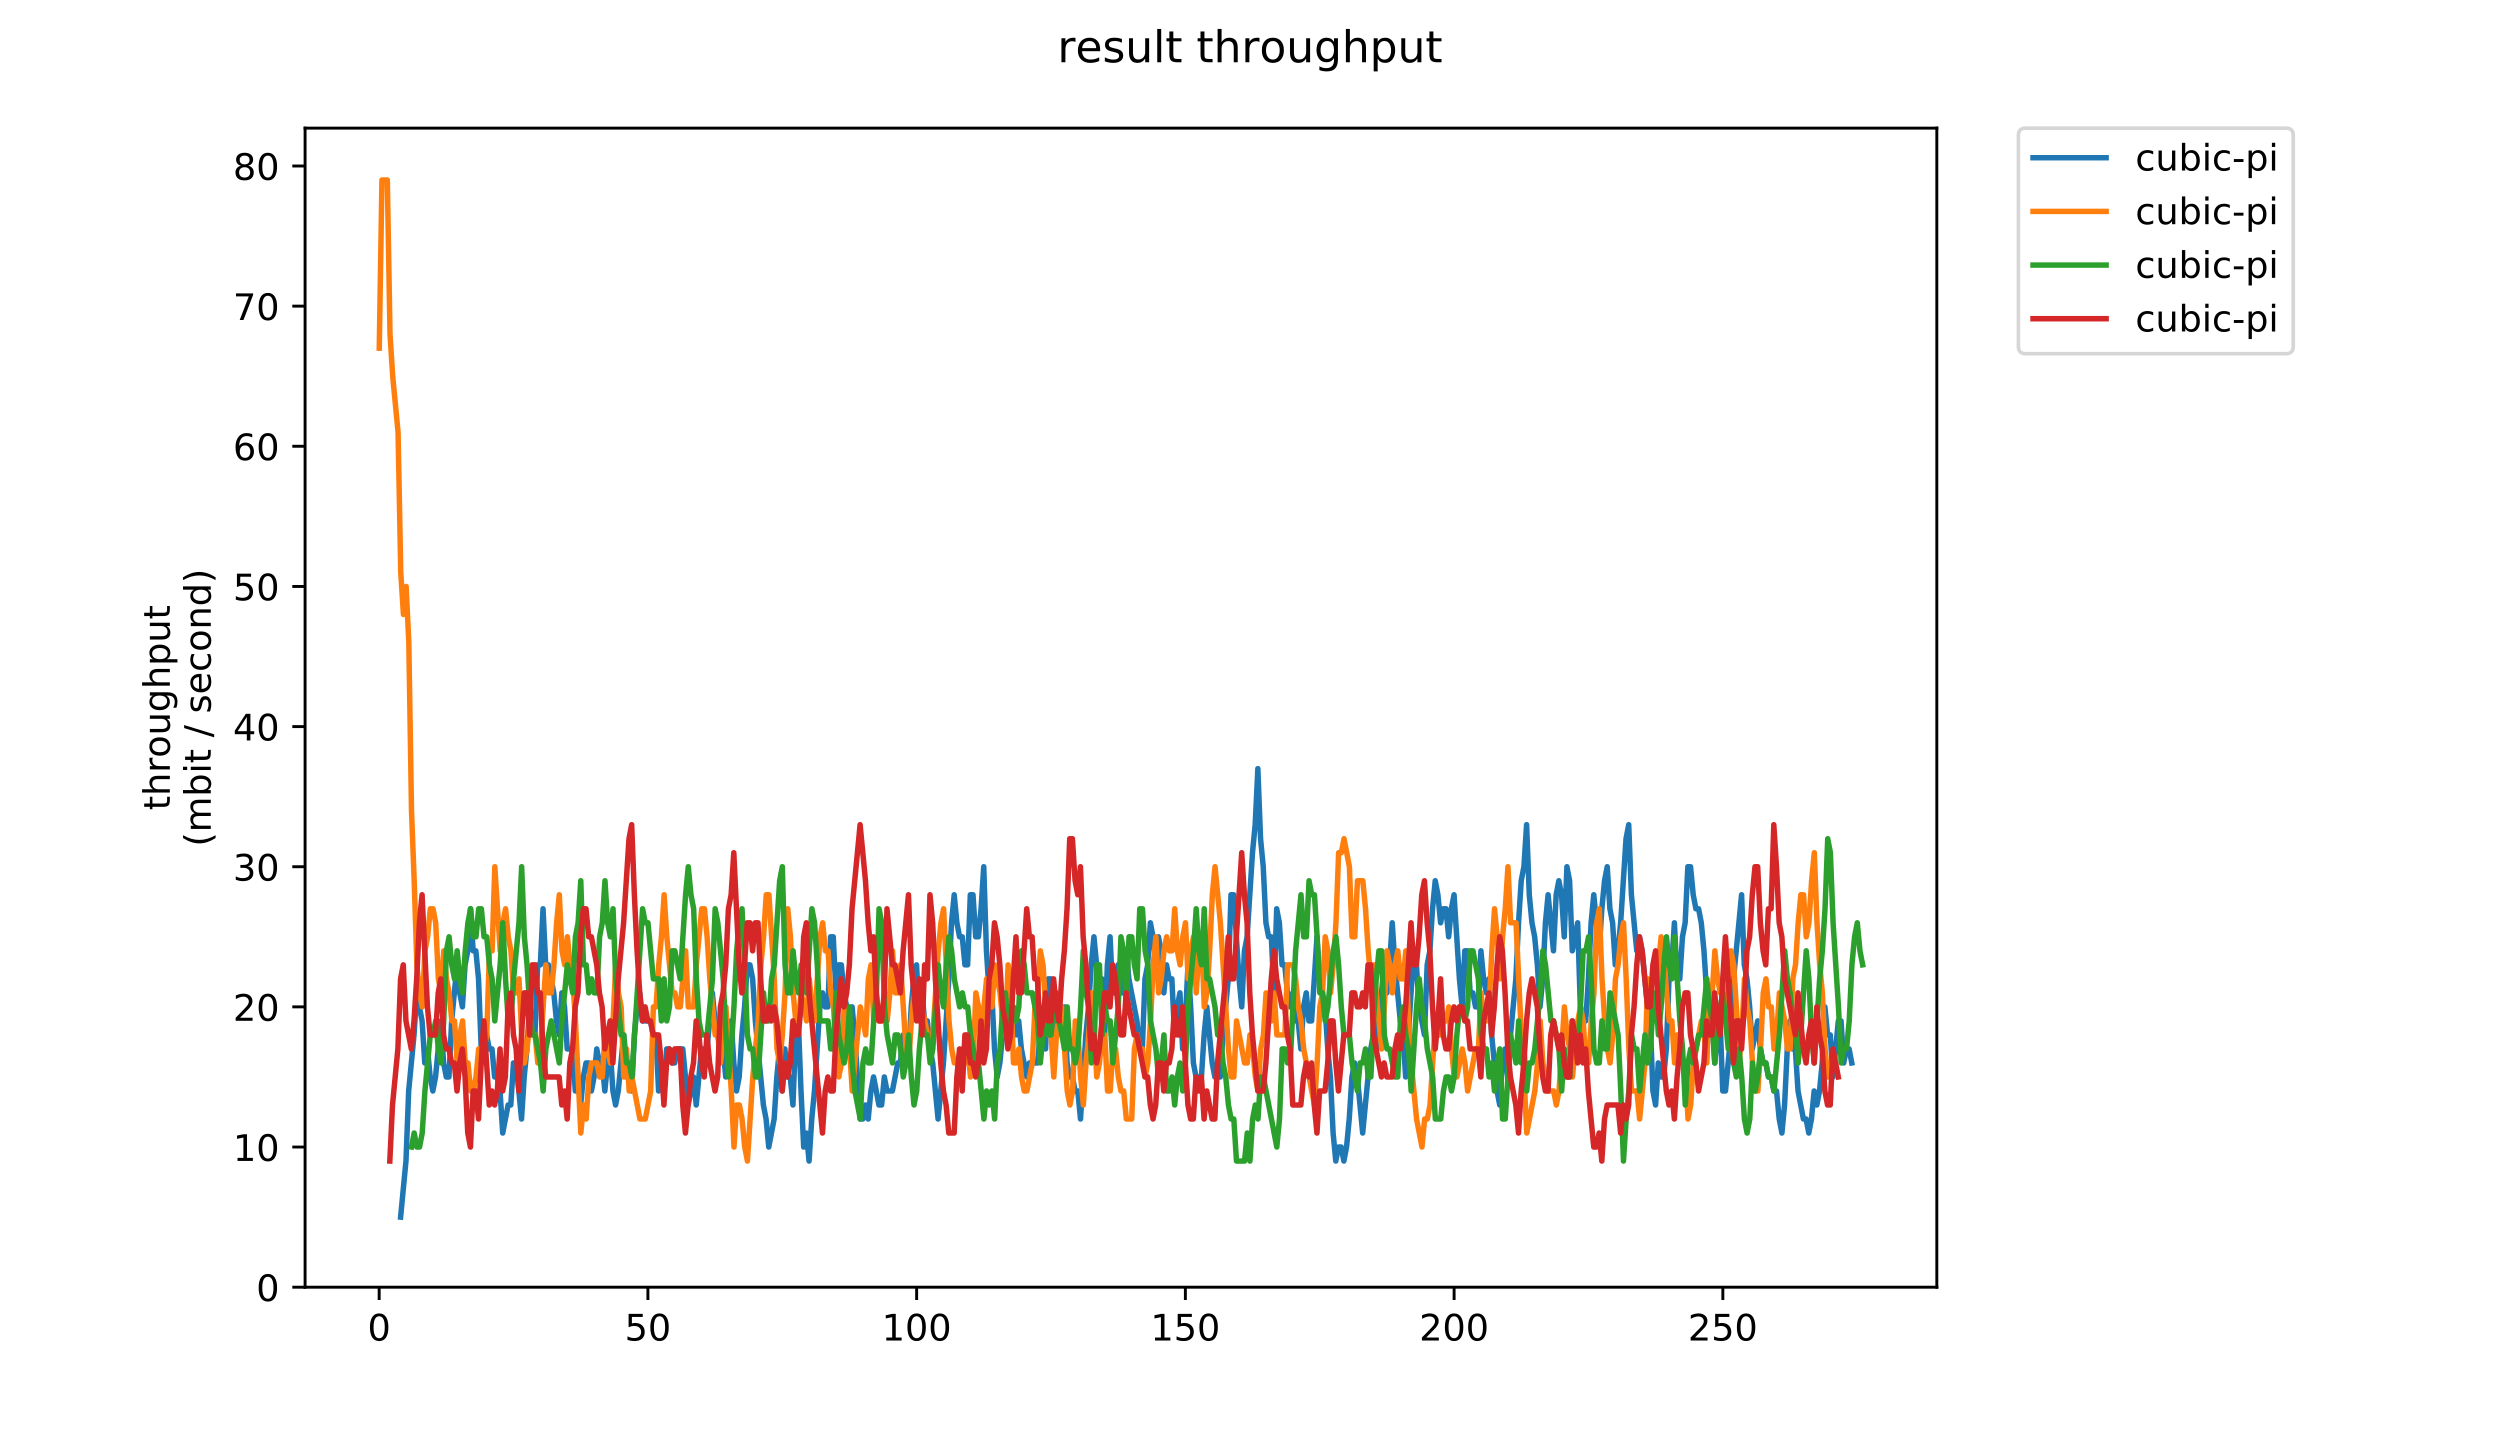 <?xml version="1.0" encoding="utf-8" standalone="no"?>
<!DOCTYPE svg PUBLIC "-//W3C//DTD SVG 1.1//EN"
  "http://www.w3.org/Graphics/SVG/1.1/DTD/svg11.dtd">
<!-- Created with matplotlib (https://matplotlib.org/) -->
<svg height="396pt" version="1.1" viewBox="0 0 684 396" width="684pt" xmlns="http://www.w3.org/2000/svg" xmlns:xlink="http://www.w3.org/1999/xlink">
 <defs>
  <style type="text/css">
*{stroke-linecap:butt;stroke-linejoin:round;}
  </style>
 </defs>
 <g id="figure_1">
  <g id="patch_1">
   <path d="M 0 396 
L 684 396 
L 684 0 
L 0 0 
z
" style="fill:#ffffff;"/>
  </g>
  <g id="axes_1">
   <g id="patch_2">
    <path d="M 83.472 352.174 
L 529.913 352.174 
L 529.913 35.062 
L 83.472 35.062 
z
" style="fill:#ffffff;"/>
   </g>
   <g id="matplotlib.axis_1">
    <g id="xtick_1">
     <g id="line2d_1">
      <defs>
       <path d="M 0 0 
L 0 3.5 
" id="m804c2b4972" style="stroke:#000000;stroke-width:0.8;"/>
      </defs>
      <g>
       <use style="stroke:#000000;stroke-width:0.8;" x="103.74" xlink:href="#m804c2b4972" y="352.174"/>
      </g>
     </g>
     <g id="text_1">
      <!-- 0 -->
      <defs>
       <path d="M 31.781 66.406 
Q 24.172 66.406 20.328 58.906 
Q 16.5 51.422 16.5 36.375 
Q 16.5 21.391 20.328 13.891 
Q 24.172 6.391 31.781 6.391 
Q 39.453 6.391 43.281 13.891 
Q 47.125 21.391 47.125 36.375 
Q 47.125 51.422 43.281 58.906 
Q 39.453 66.406 31.781 66.406 
z
M 31.781 74.219 
Q 44.047 74.219 50.516 64.516 
Q 56.984 54.828 56.984 36.375 
Q 56.984 17.969 50.516 8.266 
Q 44.047 -1.422 31.781 -1.422 
Q 19.531 -1.422 13.062 8.266 
Q 6.594 17.969 6.594 36.375 
Q 6.594 54.828 13.062 64.516 
Q 19.531 74.219 31.781 74.219 
z
" id="DejaVuSans-48"/>
      </defs>
      <g transform="translate(100.559 366.773)scale(0.1 -0.1)">
       <use xlink:href="#DejaVuSans-48"/>
      </g>
     </g>
    </g>
    <g id="xtick_2">
     <g id="line2d_2">
      <g>
       <use style="stroke:#000000;stroke-width:0.8;" x="177.266" xlink:href="#m804c2b4972" y="352.174"/>
      </g>
     </g>
     <g id="text_2">
      <!-- 50 -->
      <defs>
       <path d="M 10.797 72.906 
L 49.516 72.906 
L 49.516 64.594 
L 19.828 64.594 
L 19.828 46.734 
Q 21.969 47.469 24.109 47.828 
Q 26.266 48.188 28.422 48.188 
Q 40.625 48.188 47.75 41.5 
Q 54.891 34.812 54.891 23.391 
Q 54.891 11.625 47.562 5.094 
Q 40.234 -1.422 26.906 -1.422 
Q 22.312 -1.422 17.547 -0.641 
Q 12.797 0.141 7.719 1.703 
L 7.719 11.625 
Q 12.109 9.234 16.797 8.062 
Q 21.484 6.891 26.703 6.891 
Q 35.156 6.891 40.078 11.328 
Q 45.016 15.766 45.016 23.391 
Q 45.016 31 40.078 35.438 
Q 35.156 39.891 26.703 39.891 
Q 22.75 39.891 18.812 39.016 
Q 14.891 38.141 10.797 36.281 
z
" id="DejaVuSans-53"/>
      </defs>
      <g transform="translate(170.904 366.773)scale(0.1 -0.1)">
       <use xlink:href="#DejaVuSans-53"/>
       <use x="63.623" xlink:href="#DejaVuSans-48"/>
      </g>
     </g>
    </g>
    <g id="xtick_3">
     <g id="line2d_3">
      <g>
       <use style="stroke:#000000;stroke-width:0.8;" x="250.792" xlink:href="#m804c2b4972" y="352.174"/>
      </g>
     </g>
     <g id="text_3">
      <!-- 100 -->
      <defs>
       <path d="M 12.406 8.297 
L 28.516 8.297 
L 28.516 63.922 
L 10.984 60.406 
L 10.984 69.391 
L 28.422 72.906 
L 38.281 72.906 
L 38.281 8.297 
L 54.391 8.297 
L 54.391 0 
L 12.406 0 
z
" id="DejaVuSans-49"/>
      </defs>
      <g transform="translate(241.249 366.773)scale(0.1 -0.1)">
       <use xlink:href="#DejaVuSans-49"/>
       <use x="63.623" xlink:href="#DejaVuSans-48"/>
       <use x="127.246" xlink:href="#DejaVuSans-48"/>
      </g>
     </g>
    </g>
    <g id="xtick_4">
     <g id="line2d_4">
      <g>
       <use style="stroke:#000000;stroke-width:0.8;" x="324.318" xlink:href="#m804c2b4972" y="352.174"/>
      </g>
     </g>
     <g id="text_4">
      <!-- 150 -->
      <g transform="translate(314.775 366.773)scale(0.1 -0.1)">
       <use xlink:href="#DejaVuSans-49"/>
       <use x="63.623" xlink:href="#DejaVuSans-53"/>
       <use x="127.246" xlink:href="#DejaVuSans-48"/>
      </g>
     </g>
    </g>
    <g id="xtick_5">
     <g id="line2d_5">
      <g>
       <use style="stroke:#000000;stroke-width:0.8;" x="397.844" xlink:href="#m804c2b4972" y="352.174"/>
      </g>
     </g>
     <g id="text_5">
      <!-- 200 -->
      <defs>
       <path d="M 19.188 8.297 
L 53.609 8.297 
L 53.609 0 
L 7.328 0 
L 7.328 8.297 
Q 12.938 14.109 22.625 23.891 
Q 32.328 33.688 34.812 36.531 
Q 39.547 41.844 41.422 45.531 
Q 43.312 49.219 43.312 52.781 
Q 43.312 58.594 39.234 62.25 
Q 35.156 65.922 28.609 65.922 
Q 23.969 65.922 18.812 64.312 
Q 13.672 62.703 7.812 59.422 
L 7.812 69.391 
Q 13.766 71.781 18.938 73 
Q 24.125 74.219 28.422 74.219 
Q 39.75 74.219 46.484 68.547 
Q 53.219 62.891 53.219 53.422 
Q 53.219 48.922 51.531 44.891 
Q 49.859 40.875 45.406 35.406 
Q 44.188 33.984 37.641 27.219 
Q 31.109 20.453 19.188 8.297 
z
" id="DejaVuSans-50"/>
      </defs>
      <g transform="translate(388.301 366.773)scale(0.1 -0.1)">
       <use xlink:href="#DejaVuSans-50"/>
       <use x="63.623" xlink:href="#DejaVuSans-48"/>
       <use x="127.246" xlink:href="#DejaVuSans-48"/>
      </g>
     </g>
    </g>
    <g id="xtick_6">
     <g id="line2d_6">
      <g>
       <use style="stroke:#000000;stroke-width:0.8;" x="471.37" xlink:href="#m804c2b4972" y="352.174"/>
      </g>
     </g>
     <g id="text_6">
      <!-- 250 -->
      <g transform="translate(461.827 366.773)scale(0.1 -0.1)">
       <use xlink:href="#DejaVuSans-50"/>
       <use x="63.623" xlink:href="#DejaVuSans-53"/>
       <use x="127.246" xlink:href="#DejaVuSans-48"/>
      </g>
     </g>
    </g>
   </g>
   <g id="matplotlib.axis_2">
    <g id="ytick_1">
     <g id="line2d_7">
      <defs>
       <path d="M 0 0 
L -3.5 0 
" id="m6239f16932" style="stroke:#000000;stroke-width:0.8;"/>
      </defs>
      <g>
       <use style="stroke:#000000;stroke-width:0.8;" x="83.472" xlink:href="#m6239f16932" y="352.174"/>
      </g>
     </g>
     <g id="text_7">
      <!-- 0 -->
      <g transform="translate(70.11 355.973)scale(0.1 -0.1)">
       <use xlink:href="#DejaVuSans-48"/>
      </g>
     </g>
    </g>
    <g id="ytick_2">
     <g id="line2d_8">
      <g>
       <use style="stroke:#000000;stroke-width:0.8;" x="83.472" xlink:href="#m6239f16932" y="313.829"/>
      </g>
     </g>
     <g id="text_8">
      <!-- 10 -->
      <g transform="translate(63.747 317.629)scale(0.1 -0.1)">
       <use xlink:href="#DejaVuSans-49"/>
       <use x="63.623" xlink:href="#DejaVuSans-48"/>
      </g>
     </g>
    </g>
    <g id="ytick_3">
     <g id="line2d_9">
      <g>
       <use style="stroke:#000000;stroke-width:0.8;" x="83.472" xlink:href="#m6239f16932" y="275.485"/>
      </g>
     </g>
     <g id="text_9">
      <!-- 20 -->
      <g transform="translate(63.747 279.284)scale(0.1 -0.1)">
       <use xlink:href="#DejaVuSans-50"/>
       <use x="63.623" xlink:href="#DejaVuSans-48"/>
      </g>
     </g>
    </g>
    <g id="ytick_4">
     <g id="line2d_10">
      <g>
       <use style="stroke:#000000;stroke-width:0.8;" x="83.472" xlink:href="#m6239f16932" y="237.14"/>
      </g>
     </g>
     <g id="text_10">
      <!-- 30 -->
      <defs>
       <path d="M 40.578 39.312 
Q 47.656 37.797 51.625 33 
Q 55.609 28.219 55.609 21.188 
Q 55.609 10.406 48.188 4.484 
Q 40.766 -1.422 27.094 -1.422 
Q 22.516 -1.422 17.656 -0.516 
Q 12.797 0.391 7.625 2.203 
L 7.625 11.719 
Q 11.719 9.328 16.594 8.109 
Q 21.484 6.891 26.812 6.891 
Q 36.078 6.891 40.938 10.547 
Q 45.797 14.203 45.797 21.188 
Q 45.797 27.641 41.281 31.266 
Q 36.766 34.906 28.719 34.906 
L 20.219 34.906 
L 20.219 43.016 
L 29.109 43.016 
Q 36.375 43.016 40.234 45.922 
Q 44.094 48.828 44.094 54.297 
Q 44.094 59.906 40.109 62.906 
Q 36.141 65.922 28.719 65.922 
Q 24.656 65.922 20.016 65.031 
Q 15.375 64.156 9.812 62.312 
L 9.812 71.094 
Q 15.438 72.656 20.344 73.438 
Q 25.25 74.219 29.594 74.219 
Q 40.828 74.219 47.359 69.109 
Q 53.906 64.016 53.906 55.328 
Q 53.906 49.266 50.438 45.094 
Q 46.969 40.922 40.578 39.312 
z
" id="DejaVuSans-51"/>
      </defs>
      <g transform="translate(63.747 240.939)scale(0.1 -0.1)">
       <use xlink:href="#DejaVuSans-51"/>
       <use x="63.623" xlink:href="#DejaVuSans-48"/>
      </g>
     </g>
    </g>
    <g id="ytick_5">
     <g id="line2d_11">
      <g>
       <use style="stroke:#000000;stroke-width:0.8;" x="83.472" xlink:href="#m6239f16932" y="198.795"/>
      </g>
     </g>
     <g id="text_11">
      <!-- 40 -->
      <defs>
       <path d="M 37.797 64.312 
L 12.891 25.391 
L 37.797 25.391 
z
M 35.203 72.906 
L 47.609 72.906 
L 47.609 25.391 
L 58.016 25.391 
L 58.016 17.188 
L 47.609 17.188 
L 47.609 0 
L 37.797 0 
L 37.797 17.188 
L 4.891 17.188 
L 4.891 26.703 
z
" id="DejaVuSans-52"/>
      </defs>
      <g transform="translate(63.747 202.594)scale(0.1 -0.1)">
       <use xlink:href="#DejaVuSans-52"/>
       <use x="63.623" xlink:href="#DejaVuSans-48"/>
      </g>
     </g>
    </g>
    <g id="ytick_6">
     <g id="line2d_12">
      <g>
       <use style="stroke:#000000;stroke-width:0.8;" x="83.472" xlink:href="#m6239f16932" y="160.45"/>
      </g>
     </g>
     <g id="text_12">
      <!-- 50 -->
      <g transform="translate(63.747 164.249)scale(0.1 -0.1)">
       <use xlink:href="#DejaVuSans-53"/>
       <use x="63.623" xlink:href="#DejaVuSans-48"/>
      </g>
     </g>
    </g>
    <g id="ytick_7">
     <g id="line2d_13">
      <g>
       <use style="stroke:#000000;stroke-width:0.8;" x="83.472" xlink:href="#m6239f16932" y="122.105"/>
      </g>
     </g>
     <g id="text_13">
      <!-- 60 -->
      <defs>
       <path d="M 33.016 40.375 
Q 26.375 40.375 22.484 35.828 
Q 18.609 31.297 18.609 23.391 
Q 18.609 15.531 22.484 10.953 
Q 26.375 6.391 33.016 6.391 
Q 39.656 6.391 43.531 10.953 
Q 47.406 15.531 47.406 23.391 
Q 47.406 31.297 43.531 35.828 
Q 39.656 40.375 33.016 40.375 
z
M 52.594 71.297 
L 52.594 62.312 
Q 48.875 64.062 45.094 64.984 
Q 41.312 65.922 37.594 65.922 
Q 27.828 65.922 22.672 59.328 
Q 17.531 52.734 16.797 39.406 
Q 19.672 43.656 24.016 45.922 
Q 28.375 48.188 33.594 48.188 
Q 44.578 48.188 50.953 41.516 
Q 57.328 34.859 57.328 23.391 
Q 57.328 12.156 50.688 5.359 
Q 44.047 -1.422 33.016 -1.422 
Q 20.359 -1.422 13.672 8.266 
Q 6.984 17.969 6.984 36.375 
Q 6.984 53.656 15.188 63.938 
Q 23.391 74.219 37.203 74.219 
Q 40.922 74.219 44.703 73.484 
Q 48.484 72.75 52.594 71.297 
z
" id="DejaVuSans-54"/>
      </defs>
      <g transform="translate(63.747 125.904)scale(0.1 -0.1)">
       <use xlink:href="#DejaVuSans-54"/>
       <use x="63.623" xlink:href="#DejaVuSans-48"/>
      </g>
     </g>
    </g>
    <g id="ytick_8">
     <g id="line2d_14">
      <g>
       <use style="stroke:#000000;stroke-width:0.8;" x="83.472" xlink:href="#m6239f16932" y="83.76"/>
      </g>
     </g>
     <g id="text_14">
      <!-- 70 -->
      <defs>
       <path d="M 8.203 72.906 
L 55.078 72.906 
L 55.078 68.703 
L 28.609 0 
L 18.312 0 
L 43.219 64.594 
L 8.203 64.594 
z
" id="DejaVuSans-55"/>
      </defs>
      <g transform="translate(63.747 87.56)scale(0.1 -0.1)">
       <use xlink:href="#DejaVuSans-55"/>
       <use x="63.623" xlink:href="#DejaVuSans-48"/>
      </g>
     </g>
    </g>
    <g id="ytick_9">
     <g id="line2d_15">
      <g>
       <use style="stroke:#000000;stroke-width:0.8;" x="83.472" xlink:href="#m6239f16932" y="45.416"/>
      </g>
     </g>
     <g id="text_15">
      <!-- 80 -->
      <defs>
       <path d="M 31.781 34.625 
Q 24.75 34.625 20.719 30.859 
Q 16.703 27.094 16.703 20.516 
Q 16.703 13.922 20.719 10.156 
Q 24.75 6.391 31.781 6.391 
Q 38.812 6.391 42.859 10.172 
Q 46.922 13.969 46.922 20.516 
Q 46.922 27.094 42.891 30.859 
Q 38.875 34.625 31.781 34.625 
z
M 21.922 38.812 
Q 15.578 40.375 12.031 44.719 
Q 8.5 49.078 8.5 55.328 
Q 8.5 64.062 14.719 69.141 
Q 20.953 74.219 31.781 74.219 
Q 42.672 74.219 48.875 69.141 
Q 55.078 64.062 55.078 55.328 
Q 55.078 49.078 51.531 44.719 
Q 48 40.375 41.703 38.812 
Q 48.828 37.156 52.797 32.312 
Q 56.781 27.484 56.781 20.516 
Q 56.781 9.906 50.312 4.234 
Q 43.844 -1.422 31.781 -1.422 
Q 19.734 -1.422 13.25 4.234 
Q 6.781 9.906 6.781 20.516 
Q 6.781 27.484 10.781 32.312 
Q 14.797 37.156 21.922 38.812 
z
M 18.312 54.391 
Q 18.312 48.734 21.844 45.562 
Q 25.391 42.391 31.781 42.391 
Q 38.141 42.391 41.719 45.562 
Q 45.312 48.734 45.312 54.391 
Q 45.312 60.062 41.719 63.234 
Q 38.141 66.406 31.781 66.406 
Q 25.391 66.406 21.844 63.234 
Q 18.312 60.062 18.312 54.391 
z
" id="DejaVuSans-56"/>
      </defs>
      <g transform="translate(63.747 49.215)scale(0.1 -0.1)">
       <use xlink:href="#DejaVuSans-56"/>
       <use x="63.623" xlink:href="#DejaVuSans-48"/>
      </g>
     </g>
    </g>
    <g id="text_16">
     <!-- throughput -->
     <defs>
      <path d="M 18.312 70.219 
L 18.312 54.688 
L 36.812 54.688 
L 36.812 47.703 
L 18.312 47.703 
L 18.312 18.016 
Q 18.312 11.328 20.141 9.422 
Q 21.969 7.516 27.594 7.516 
L 36.812 7.516 
L 36.812 0 
L 27.594 0 
Q 17.188 0 13.234 3.875 
Q 9.281 7.766 9.281 18.016 
L 9.281 47.703 
L 2.688 47.703 
L 2.688 54.688 
L 9.281 54.688 
L 9.281 70.219 
z
" id="DejaVuSans-116"/>
      <path d="M 54.891 33.016 
L 54.891 0 
L 45.906 0 
L 45.906 32.719 
Q 45.906 40.484 42.875 44.328 
Q 39.844 48.188 33.797 48.188 
Q 26.516 48.188 22.312 43.547 
Q 18.109 38.922 18.109 30.906 
L 18.109 0 
L 9.078 0 
L 9.078 75.984 
L 18.109 75.984 
L 18.109 46.188 
Q 21.344 51.125 25.703 53.562 
Q 30.078 56 35.797 56 
Q 45.219 56 50.047 50.172 
Q 54.891 44.344 54.891 33.016 
z
" id="DejaVuSans-104"/>
      <path d="M 41.109 46.297 
Q 39.594 47.172 37.812 47.578 
Q 36.031 48 33.891 48 
Q 26.266 48 22.188 43.047 
Q 18.109 38.094 18.109 28.812 
L 18.109 0 
L 9.078 0 
L 9.078 54.688 
L 18.109 54.688 
L 18.109 46.188 
Q 20.953 51.172 25.484 53.578 
Q 30.031 56 36.531 56 
Q 37.453 56 38.578 55.875 
Q 39.703 55.766 41.062 55.516 
z
" id="DejaVuSans-114"/>
      <path d="M 30.609 48.391 
Q 23.391 48.391 19.188 42.75 
Q 14.984 37.109 14.984 27.297 
Q 14.984 17.484 19.156 11.844 
Q 23.344 6.203 30.609 6.203 
Q 37.797 6.203 41.984 11.859 
Q 46.188 17.531 46.188 27.297 
Q 46.188 37.016 41.984 42.703 
Q 37.797 48.391 30.609 48.391 
z
M 30.609 56 
Q 42.328 56 49.016 48.375 
Q 55.719 40.766 55.719 27.297 
Q 55.719 13.875 49.016 6.219 
Q 42.328 -1.422 30.609 -1.422 
Q 18.844 -1.422 12.172 6.219 
Q 5.516 13.875 5.516 27.297 
Q 5.516 40.766 12.172 48.375 
Q 18.844 56 30.609 56 
z
" id="DejaVuSans-111"/>
      <path d="M 8.5 21.578 
L 8.5 54.688 
L 17.484 54.688 
L 17.484 21.922 
Q 17.484 14.156 20.5 10.266 
Q 23.531 6.391 29.594 6.391 
Q 36.859 6.391 41.078 11.031 
Q 45.312 15.672 45.312 23.688 
L 45.312 54.688 
L 54.297 54.688 
L 54.297 0 
L 45.312 0 
L 45.312 8.406 
Q 42.047 3.422 37.719 1 
Q 33.406 -1.422 27.688 -1.422 
Q 18.266 -1.422 13.375 4.438 
Q 8.5 10.297 8.5 21.578 
z
M 31.109 56 
z
" id="DejaVuSans-117"/>
      <path d="M 45.406 27.984 
Q 45.406 37.75 41.375 43.109 
Q 37.359 48.484 30.078 48.484 
Q 22.859 48.484 18.828 43.109 
Q 14.797 37.75 14.797 27.984 
Q 14.797 18.266 18.828 12.891 
Q 22.859 7.516 30.078 7.516 
Q 37.359 7.516 41.375 12.891 
Q 45.406 18.266 45.406 27.984 
z
M 54.391 6.781 
Q 54.391 -7.172 48.188 -13.984 
Q 42 -20.797 29.203 -20.797 
Q 24.469 -20.797 20.266 -20.094 
Q 16.062 -19.391 12.109 -17.922 
L 12.109 -9.188 
Q 16.062 -11.328 19.922 -12.344 
Q 23.781 -13.375 27.781 -13.375 
Q 36.625 -13.375 41.016 -8.766 
Q 45.406 -4.156 45.406 5.172 
L 45.406 9.625 
Q 42.625 4.781 38.281 2.391 
Q 33.938 0 27.875 0 
Q 17.828 0 11.672 7.656 
Q 5.516 15.328 5.516 27.984 
Q 5.516 40.672 11.672 48.328 
Q 17.828 56 27.875 56 
Q 33.938 56 38.281 53.609 
Q 42.625 51.219 45.406 46.391 
L 45.406 54.688 
L 54.391 54.688 
z
" id="DejaVuSans-103"/>
      <path d="M 18.109 8.203 
L 18.109 -20.797 
L 9.078 -20.797 
L 9.078 54.688 
L 18.109 54.688 
L 18.109 46.391 
Q 20.953 51.266 25.266 53.625 
Q 29.594 56 35.594 56 
Q 45.562 56 51.781 48.094 
Q 58.016 40.188 58.016 27.297 
Q 58.016 14.406 51.781 6.484 
Q 45.562 -1.422 35.594 -1.422 
Q 29.594 -1.422 25.266 0.953 
Q 20.953 3.328 18.109 8.203 
z
M 48.688 27.297 
Q 48.688 37.203 44.609 42.844 
Q 40.531 48.484 33.406 48.484 
Q 26.266 48.484 22.188 42.844 
Q 18.109 37.203 18.109 27.297 
Q 18.109 17.391 22.188 11.75 
Q 26.266 6.109 33.406 6.109 
Q 40.531 6.109 44.609 11.75 
Q 48.688 17.391 48.688 27.297 
z
" id="DejaVuSans-112"/>
     </defs>
     <g transform="translate(46.47 221.675)rotate(-90)scale(0.1 -0.1)">
      <use xlink:href="#DejaVuSans-116"/>
      <use x="39.209" xlink:href="#DejaVuSans-104"/>
      <use x="102.588" xlink:href="#DejaVuSans-114"/>
      <use x="143.67" xlink:href="#DejaVuSans-111"/>
      <use x="204.852" xlink:href="#DejaVuSans-117"/>
      <use x="268.23" xlink:href="#DejaVuSans-103"/>
      <use x="331.707" xlink:href="#DejaVuSans-104"/>
      <use x="395.086" xlink:href="#DejaVuSans-112"/>
      <use x="458.562" xlink:href="#DejaVuSans-117"/>
      <use x="521.941" xlink:href="#DejaVuSans-116"/>
     </g>
     <!-- (mbit / second) -->
     <defs>
      <path d="M 31 75.875 
Q 24.469 64.656 21.281 53.656 
Q 18.109 42.672 18.109 31.391 
Q 18.109 20.125 21.312 9.062 
Q 24.516 -2 31 -13.188 
L 23.188 -13.188 
Q 15.875 -1.703 12.234 9.375 
Q 8.594 20.453 8.594 31.391 
Q 8.594 42.281 12.203 53.312 
Q 15.828 64.359 23.188 75.875 
z
" id="DejaVuSans-40"/>
      <path d="M 52 44.188 
Q 55.375 50.25 60.062 53.125 
Q 64.75 56 71.094 56 
Q 79.641 56 84.281 50.016 
Q 88.922 44.047 88.922 33.016 
L 88.922 0 
L 79.891 0 
L 79.891 32.719 
Q 79.891 40.578 77.094 44.375 
Q 74.312 48.188 68.609 48.188 
Q 61.625 48.188 57.562 43.547 
Q 53.516 38.922 53.516 30.906 
L 53.516 0 
L 44.484 0 
L 44.484 32.719 
Q 44.484 40.625 41.703 44.406 
Q 38.922 48.188 33.109 48.188 
Q 26.219 48.188 22.156 43.531 
Q 18.109 38.875 18.109 30.906 
L 18.109 0 
L 9.078 0 
L 9.078 54.688 
L 18.109 54.688 
L 18.109 46.188 
Q 21.188 51.219 25.484 53.609 
Q 29.781 56 35.688 56 
Q 41.656 56 45.828 52.969 
Q 50 49.953 52 44.188 
z
" id="DejaVuSans-109"/>
      <path d="M 48.688 27.297 
Q 48.688 37.203 44.609 42.844 
Q 40.531 48.484 33.406 48.484 
Q 26.266 48.484 22.188 42.844 
Q 18.109 37.203 18.109 27.297 
Q 18.109 17.391 22.188 11.75 
Q 26.266 6.109 33.406 6.109 
Q 40.531 6.109 44.609 11.75 
Q 48.688 17.391 48.688 27.297 
z
M 18.109 46.391 
Q 20.953 51.266 25.266 53.625 
Q 29.594 56 35.594 56 
Q 45.562 56 51.781 48.094 
Q 58.016 40.188 58.016 27.297 
Q 58.016 14.406 51.781 6.484 
Q 45.562 -1.422 35.594 -1.422 
Q 29.594 -1.422 25.266 0.953 
Q 20.953 3.328 18.109 8.203 
L 18.109 0 
L 9.078 0 
L 9.078 75.984 
L 18.109 75.984 
z
" id="DejaVuSans-98"/>
      <path d="M 9.422 54.688 
L 18.406 54.688 
L 18.406 0 
L 9.422 0 
z
M 9.422 75.984 
L 18.406 75.984 
L 18.406 64.594 
L 9.422 64.594 
z
" id="DejaVuSans-105"/>
      <path id="DejaVuSans-32"/>
      <path d="M 25.391 72.906 
L 33.688 72.906 
L 8.297 -9.281 
L 0 -9.281 
z
" id="DejaVuSans-47"/>
      <path d="M 44.281 53.078 
L 44.281 44.578 
Q 40.484 46.531 36.375 47.5 
Q 32.281 48.484 27.875 48.484 
Q 21.188 48.484 17.844 46.438 
Q 14.5 44.391 14.5 40.281 
Q 14.5 37.156 16.891 35.375 
Q 19.281 33.594 26.516 31.984 
L 29.594 31.297 
Q 39.156 29.25 43.188 25.516 
Q 47.219 21.781 47.219 15.094 
Q 47.219 7.469 41.188 3.016 
Q 35.156 -1.422 24.609 -1.422 
Q 20.219 -1.422 15.453 -0.562 
Q 10.688 0.297 5.422 2 
L 5.422 11.281 
Q 10.406 8.688 15.234 7.391 
Q 20.062 6.109 24.812 6.109 
Q 31.156 6.109 34.562 8.281 
Q 37.984 10.453 37.984 14.406 
Q 37.984 18.062 35.516 20.016 
Q 33.062 21.969 24.703 23.781 
L 21.578 24.516 
Q 13.234 26.266 9.516 29.906 
Q 5.812 33.547 5.812 39.891 
Q 5.812 47.609 11.281 51.797 
Q 16.75 56 26.812 56 
Q 31.781 56 36.172 55.266 
Q 40.578 54.547 44.281 53.078 
z
" id="DejaVuSans-115"/>
      <path d="M 56.203 29.594 
L 56.203 25.203 
L 14.891 25.203 
Q 15.484 15.922 20.484 11.062 
Q 25.484 6.203 34.422 6.203 
Q 39.594 6.203 44.453 7.469 
Q 49.312 8.734 54.109 11.281 
L 54.109 2.781 
Q 49.266 0.734 44.188 -0.344 
Q 39.109 -1.422 33.891 -1.422 
Q 20.797 -1.422 13.156 6.188 
Q 5.516 13.812 5.516 26.812 
Q 5.516 40.234 12.766 48.109 
Q 20.016 56 32.328 56 
Q 43.359 56 49.781 48.891 
Q 56.203 41.797 56.203 29.594 
z
M 47.219 32.234 
Q 47.125 39.594 43.094 43.984 
Q 39.062 48.391 32.422 48.391 
Q 24.906 48.391 20.391 44.141 
Q 15.875 39.891 15.188 32.172 
z
" id="DejaVuSans-101"/>
      <path d="M 48.781 52.594 
L 48.781 44.188 
Q 44.969 46.297 41.141 47.344 
Q 37.312 48.391 33.406 48.391 
Q 24.656 48.391 19.812 42.844 
Q 14.984 37.312 14.984 27.297 
Q 14.984 17.281 19.812 11.734 
Q 24.656 6.203 33.406 6.203 
Q 37.312 6.203 41.141 7.25 
Q 44.969 8.297 48.781 10.406 
L 48.781 2.094 
Q 45.016 0.344 40.984 -0.531 
Q 36.969 -1.422 32.422 -1.422 
Q 20.062 -1.422 12.781 6.344 
Q 5.516 14.109 5.516 27.297 
Q 5.516 40.672 12.859 48.328 
Q 20.219 56 33.016 56 
Q 37.156 56 41.109 55.141 
Q 45.062 54.297 48.781 52.594 
z
" id="DejaVuSans-99"/>
      <path d="M 54.891 33.016 
L 54.891 0 
L 45.906 0 
L 45.906 32.719 
Q 45.906 40.484 42.875 44.328 
Q 39.844 48.188 33.797 48.188 
Q 26.516 48.188 22.312 43.547 
Q 18.109 38.922 18.109 30.906 
L 18.109 0 
L 9.078 0 
L 9.078 54.688 
L 18.109 54.688 
L 18.109 46.188 
Q 21.344 51.125 25.703 53.562 
Q 30.078 56 35.797 56 
Q 45.219 56 50.047 50.172 
Q 54.891 44.344 54.891 33.016 
z
" id="DejaVuSans-110"/>
      <path d="M 45.406 46.391 
L 45.406 75.984 
L 54.391 75.984 
L 54.391 0 
L 45.406 0 
L 45.406 8.203 
Q 42.578 3.328 38.25 0.953 
Q 33.938 -1.422 27.875 -1.422 
Q 17.969 -1.422 11.734 6.484 
Q 5.516 14.406 5.516 27.297 
Q 5.516 40.188 11.734 48.094 
Q 17.969 56 27.875 56 
Q 33.938 56 38.25 53.625 
Q 42.578 51.266 45.406 46.391 
z
M 14.797 27.297 
Q 14.797 17.391 18.875 11.75 
Q 22.953 6.109 30.078 6.109 
Q 37.203 6.109 41.297 11.75 
Q 45.406 17.391 45.406 27.297 
Q 45.406 37.203 41.297 42.844 
Q 37.203 48.484 30.078 48.484 
Q 22.953 48.484 18.875 42.844 
Q 14.797 37.203 14.797 27.297 
z
" id="DejaVuSans-100"/>
      <path d="M 8.016 75.875 
L 15.828 75.875 
Q 23.141 64.359 26.781 53.312 
Q 30.422 42.281 30.422 31.391 
Q 30.422 20.453 26.781 9.375 
Q 23.141 -1.703 15.828 -13.188 
L 8.016 -13.188 
Q 14.5 -2 17.703 9.062 
Q 20.906 20.125 20.906 31.391 
Q 20.906 42.672 17.703 53.656 
Q 14.5 64.656 8.016 75.875 
z
" id="DejaVuSans-41"/>
     </defs>
     <g transform="translate(57.668 231.609)rotate(-90)scale(0.1 -0.1)">
      <use xlink:href="#DejaVuSans-40"/>
      <use x="39.014" xlink:href="#DejaVuSans-109"/>
      <use x="136.426" xlink:href="#DejaVuSans-98"/>
      <use x="199.902" xlink:href="#DejaVuSans-105"/>
      <use x="227.686" xlink:href="#DejaVuSans-116"/>
      <use x="266.895" xlink:href="#DejaVuSans-32"/>
      <use x="298.682" xlink:href="#DejaVuSans-47"/>
      <use x="332.373" xlink:href="#DejaVuSans-32"/>
      <use x="364.16" xlink:href="#DejaVuSans-115"/>
      <use x="416.26" xlink:href="#DejaVuSans-101"/>
      <use x="477.783" xlink:href="#DejaVuSans-99"/>
      <use x="532.764" xlink:href="#DejaVuSans-111"/>
      <use x="593.945" xlink:href="#DejaVuSans-110"/>
      <use x="657.324" xlink:href="#DejaVuSans-100"/>
      <use x="720.801" xlink:href="#DejaVuSans-41"/>
     </g>
    </g>
   </g>
   <g id="line2d_16">
    <path clip-path="url(#p7f253ba8f0)" d="M 109.603 333.002 
L 111.074 317.664 
L 111.809 298.491 
L 113.279 283.153 
L 114.015 271.65 
L 115.485 279.319 
L 116.22 290.822 
L 116.956 286.988 
L 117.691 294.657 
L 118.426 298.491 
L 119.161 294.657 
L 120.632 279.319 
L 121.367 290.822 
L 122.103 294.657 
L 122.838 294.657 
L 123.573 279.319 
L 125.044 263.981 
L 125.779 271.65 
L 126.514 275.485 
L 127.249 263.981 
L 127.985 260.147 
L 128.72 248.643 
L 129.455 260.147 
L 130.19 260.147 
L 130.926 267.816 
L 131.661 286.988 
L 132.396 286.988 
L 133.131 283.153 
L 133.867 286.988 
L 134.602 286.988 
L 135.337 294.657 
L 136.072 294.657 
L 136.808 298.491 
L 137.543 309.995 
L 139.013 302.326 
L 139.749 302.326 
L 140.484 290.822 
L 141.219 290.822 
L 142.69 306.16 
L 143.425 294.657 
L 144.16 286.988 
L 144.896 275.485 
L 146.366 283.153 
L 147.101 263.981 
L 147.837 263.981 
L 148.572 248.643 
L 149.307 263.981 
L 150.042 263.981 
L 151.513 271.65 
L 152.248 279.319 
L 152.983 283.153 
L 153.719 271.65 
L 154.454 275.485 
L 155.189 286.988 
L 156.66 286.988 
L 157.395 298.491 
L 158.13 294.657 
L 158.866 302.326 
L 159.601 294.657 
L 160.336 290.822 
L 161.071 290.822 
L 161.807 298.491 
L 162.542 294.657 
L 163.277 286.988 
L 164.012 290.822 
L 164.748 290.822 
L 165.483 298.491 
L 166.218 290.822 
L 166.953 286.988 
L 167.689 298.491 
L 168.424 302.326 
L 169.159 298.491 
L 170.63 283.153 
L 171.365 294.657 
L 172.1 294.657 
L 172.835 298.491 
L 173.571 283.153 
L 174.306 275.485 
L 175.041 271.65 
L 175.777 279.319 
L 177.982 279.319 
L 178.718 283.153 
L 179.453 283.153 
L 180.188 298.491 
L 180.923 290.822 
L 181.659 298.491 
L 182.394 286.988 
L 183.129 286.988 
L 183.864 290.822 
L 184.6 290.822 
L 185.335 286.988 
L 186.805 286.988 
L 188.276 302.326 
L 189.746 294.657 
L 190.482 302.326 
L 191.952 286.988 
L 193.423 286.988 
L 194.893 271.65 
L 195.629 279.319 
L 197.099 286.988 
L 197.834 286.988 
L 198.57 294.657 
L 199.305 283.153 
L 200.04 279.319 
L 200.775 290.822 
L 201.511 298.491 
L 202.246 294.657 
L 202.981 283.153 
L 203.716 275.485 
L 204.452 263.981 
L 205.187 263.981 
L 205.922 267.816 
L 206.657 279.319 
L 208.863 302.326 
L 209.599 306.16 
L 210.334 313.829 
L 211.804 306.16 
L 212.54 294.657 
L 213.275 286.988 
L 214.01 298.491 
L 214.745 286.988 
L 215.481 294.657 
L 216.216 294.657 
L 216.951 302.326 
L 217.686 283.153 
L 218.422 279.319 
L 219.157 298.491 
L 219.892 313.829 
L 220.627 309.995 
L 221.363 317.664 
L 222.098 306.16 
L 222.833 298.491 
L 224.304 275.485 
L 225.039 271.65 
L 225.774 275.485 
L 226.51 275.485 
L 227.245 256.312 
L 227.98 256.312 
L 228.715 271.65 
L 229.451 263.981 
L 230.186 263.981 
L 230.921 271.65 
L 231.656 275.485 
L 232.392 286.988 
L 233.127 275.485 
L 233.862 283.153 
L 235.333 306.16 
L 236.068 306.16 
L 236.803 302.326 
L 237.538 306.16 
L 238.274 298.491 
L 239.009 294.657 
L 240.479 302.326 
L 241.215 302.326 
L 241.95 294.657 
L 242.685 298.491 
L 244.156 298.491 
L 245.626 290.822 
L 246.362 290.822 
L 247.097 283.153 
L 247.832 283.153 
L 248.567 290.822 
L 249.303 275.485 
L 250.038 267.816 
L 250.773 263.981 
L 251.508 279.319 
L 252.244 271.65 
L 252.979 279.319 
L 253.714 279.319 
L 254.449 286.988 
L 255.185 290.822 
L 256.655 306.16 
L 258.126 290.822 
L 259.596 267.816 
L 260.332 252.478 
L 261.067 244.809 
L 261.802 252.478 
L 262.537 256.312 
L 263.273 256.312 
L 264.008 263.981 
L 264.743 263.981 
L 265.478 244.809 
L 266.214 244.809 
L 266.949 256.312 
L 267.684 256.312 
L 268.419 248.643 
L 269.155 237.14 
L 269.89 260.147 
L 270.625 271.65 
L 271.36 271.65 
L 272.096 286.988 
L 272.831 294.657 
L 273.566 290.822 
L 275.037 275.485 
L 275.772 283.153 
L 276.507 283.153 
L 277.243 279.319 
L 277.978 283.153 
L 278.713 279.319 
L 279.448 286.988 
L 280.919 294.657 
L 281.654 290.822 
L 283.86 290.822 
L 284.595 283.153 
L 285.33 283.153 
L 286.066 286.988 
L 286.801 267.816 
L 287.536 267.816 
L 288.271 283.153 
L 289.007 271.65 
L 289.742 275.485 
L 290.477 283.153 
L 291.212 275.485 
L 291.948 290.822 
L 292.683 294.657 
L 293.418 294.657 
L 294.154 298.491 
L 294.889 298.491 
L 295.624 306.16 
L 297.095 283.153 
L 297.83 275.485 
L 298.565 263.981 
L 299.3 256.312 
L 300.036 263.981 
L 300.771 267.816 
L 301.506 267.816 
L 302.241 283.153 
L 302.977 263.981 
L 303.712 256.312 
L 304.447 271.65 
L 305.182 271.65 
L 305.918 263.981 
L 306.653 271.65 
L 307.388 271.65 
L 308.123 260.147 
L 308.859 267.816 
L 311.065 279.319 
L 311.8 286.988 
L 312.535 286.988 
L 313.27 267.816 
L 314.006 263.981 
L 314.741 252.478 
L 315.476 256.312 
L 316.211 263.981 
L 316.947 256.312 
L 317.682 260.147 
L 318.417 271.65 
L 319.152 263.981 
L 319.888 267.816 
L 320.623 267.816 
L 321.358 283.153 
L 322.093 275.485 
L 322.829 271.65 
L 323.564 286.988 
L 324.299 279.319 
L 325.034 263.981 
L 325.77 275.485 
L 326.505 290.822 
L 327.24 294.657 
L 328.711 294.657 
L 329.446 283.153 
L 330.181 275.485 
L 331.652 290.822 
L 332.387 294.657 
L 333.858 294.657 
L 334.593 283.153 
L 336.063 267.816 
L 336.799 244.809 
L 337.534 244.809 
L 339.004 267.816 
L 339.74 275.485 
L 340.475 260.147 
L 341.21 256.312 
L 342.681 233.305 
L 343.416 225.636 
L 344.151 210.298 
L 344.887 229.471 
L 345.622 237.14 
L 346.357 252.478 
L 347.092 256.312 
L 347.828 256.312 
L 348.563 271.65 
L 349.298 248.643 
L 350.033 252.478 
L 350.769 263.981 
L 351.504 263.981 
L 352.239 271.65 
L 352.974 275.485 
L 353.71 271.65 
L 354.445 279.319 
L 355.18 279.319 
L 355.915 286.988 
L 356.651 275.485 
L 357.386 271.65 
L 358.121 279.319 
L 358.856 279.319 
L 360.327 256.312 
L 361.062 267.816 
L 362.533 275.485 
L 363.268 286.988 
L 364.003 294.657 
L 364.739 309.995 
L 365.474 317.664 
L 366.209 313.829 
L 366.944 313.829 
L 367.68 317.664 
L 368.415 313.829 
L 369.15 306.16 
L 369.885 294.657 
L 370.621 290.822 
L 371.356 294.657 
L 372.826 309.995 
L 375.032 286.988 
L 375.767 283.153 
L 376.503 286.988 
L 378.709 263.981 
L 379.444 271.65 
L 380.179 263.981 
L 380.914 252.478 
L 381.65 263.981 
L 383.12 279.319 
L 383.855 283.153 
L 384.591 294.657 
L 386.796 260.147 
L 387.532 263.981 
L 388.267 275.485 
L 389.737 283.153 
L 390.473 263.981 
L 391.208 260.147 
L 391.943 248.643 
L 392.678 240.974 
L 393.414 244.809 
L 394.149 252.478 
L 394.884 248.643 
L 395.62 248.643 
L 396.355 256.312 
L 397.09 248.643 
L 397.825 244.809 
L 399.296 267.816 
L 400.031 275.485 
L 400.766 260.147 
L 401.502 260.147 
L 402.237 271.65 
L 402.972 271.65 
L 403.707 275.485 
L 404.443 275.485 
L 405.178 260.147 
L 405.913 267.816 
L 406.648 271.65 
L 407.384 267.816 
L 408.119 283.153 
L 409.589 298.491 
L 410.325 302.326 
L 411.06 290.822 
L 411.795 286.988 
L 412.531 294.657 
L 413.266 283.153 
L 414.736 267.816 
L 415.472 252.478 
L 416.207 240.974 
L 416.942 237.14 
L 417.677 225.636 
L 418.413 244.809 
L 419.148 252.478 
L 419.883 256.312 
L 420.618 263.981 
L 421.354 275.485 
L 422.089 267.816 
L 422.824 252.478 
L 423.559 244.809 
L 425.03 260.147 
L 425.765 244.809 
L 426.5 240.974 
L 427.236 244.809 
L 427.971 256.312 
L 428.706 237.14 
L 429.441 240.974 
L 430.177 260.147 
L 431.647 252.478 
L 432.383 275.485 
L 433.118 279.319 
L 433.853 279.319 
L 434.588 267.816 
L 435.324 252.478 
L 436.059 244.809 
L 437.529 260.147 
L 438.265 248.643 
L 439 240.974 
L 439.735 237.14 
L 440.47 248.643 
L 441.206 252.478 
L 441.941 263.981 
L 442.676 260.147 
L 443.411 252.478 
L 444.882 229.471 
L 445.617 225.636 
L 446.352 244.809 
L 447.823 260.147 
L 448.558 256.312 
L 449.294 260.147 
L 450.764 275.485 
L 451.499 279.319 
L 452.235 298.491 
L 452.97 302.326 
L 453.705 290.822 
L 454.44 294.657 
L 455.176 294.657 
L 455.911 286.988 
L 456.646 267.816 
L 457.381 263.981 
L 458.117 252.478 
L 458.852 267.816 
L 459.587 267.816 
L 460.322 256.312 
L 461.058 252.478 
L 461.793 237.14 
L 462.528 237.14 
L 463.263 244.809 
L 463.999 248.643 
L 464.734 248.643 
L 465.469 252.478 
L 466.205 260.147 
L 466.94 271.65 
L 467.675 279.319 
L 468.41 279.319 
L 469.146 290.822 
L 469.881 283.153 
L 470.616 279.319 
L 471.351 298.491 
L 472.087 298.491 
L 473.557 283.153 
L 474.292 267.816 
L 476.498 244.809 
L 477.233 263.981 
L 477.969 267.816 
L 478.704 275.485 
L 479.439 286.988 
L 480.91 279.319 
L 481.645 286.988 
L 482.38 290.822 
L 483.116 290.822 
L 483.851 294.657 
L 484.586 294.657 
L 485.321 298.491 
L 486.057 298.491 
L 486.792 306.16 
L 487.527 309.995 
L 488.262 302.326 
L 488.998 286.988 
L 489.733 279.319 
L 490.468 286.988 
L 491.203 286.988 
L 491.939 298.491 
L 493.409 306.16 
L 494.144 306.16 
L 494.88 309.995 
L 495.615 306.16 
L 496.35 298.491 
L 497.085 302.326 
L 497.821 298.491 
L 498.556 290.822 
L 499.291 275.485 
L 500.027 283.153 
L 500.762 283.153 
L 501.497 294.657 
L 502.968 279.319 
L 503.703 279.319 
L 504.438 290.822 
L 505.173 286.988 
L 505.909 286.988 
L 506.644 290.822 
L 506.644 290.822 
" style="fill:none;stroke:#1f77b4;stroke-linecap:square;stroke-width:1.5;"/>
   </g>
   <g id="line2d_17">
    <path clip-path="url(#p7f253ba8f0)" d="M 103.765 95.264 
L 104.5 49.25 
L 105.971 49.25 
L 106.706 91.429 
L 107.441 102.933 
L 108.912 118.271 
L 109.647 156.616 
L 110.382 168.119 
L 111.118 160.45 
L 111.853 175.788 
L 112.588 221.802 
L 113.323 240.974 
L 114.059 263.981 
L 114.794 271.65 
L 115.529 275.485 
L 116.265 260.147 
L 117 256.312 
L 117.735 248.643 
L 118.47 248.643 
L 119.206 252.478 
L 119.941 267.816 
L 120.676 271.65 
L 121.411 260.147 
L 122.147 267.816 
L 122.882 271.65 
L 123.617 279.319 
L 124.352 279.319 
L 125.088 290.822 
L 125.823 283.153 
L 126.558 279.319 
L 127.293 290.822 
L 128.029 290.822 
L 128.764 298.491 
L 129.499 298.491 
L 130.234 294.657 
L 130.97 286.988 
L 132.44 286.988 
L 133.176 283.153 
L 133.911 260.147 
L 134.646 260.147 
L 135.381 237.14 
L 136.852 260.147 
L 137.587 252.478 
L 138.322 248.643 
L 139.058 256.312 
L 139.793 260.147 
L 140.528 271.65 
L 141.263 271.65 
L 141.999 267.816 
L 142.734 283.153 
L 143.469 290.822 
L 144.204 286.988 
L 144.94 279.319 
L 145.675 283.153 
L 146.41 283.153 
L 147.145 290.822 
L 147.881 286.988 
L 149.351 263.981 
L 150.087 271.65 
L 150.822 271.65 
L 151.557 263.981 
L 152.292 252.478 
L 153.028 244.809 
L 153.763 260.147 
L 154.498 263.981 
L 155.233 256.312 
L 155.969 263.981 
L 156.704 267.816 
L 157.439 279.319 
L 158.91 309.995 
L 159.645 302.326 
L 160.38 306.16 
L 161.115 294.657 
L 161.851 290.822 
L 163.321 290.822 
L 164.056 294.657 
L 164.792 294.657 
L 165.527 283.153 
L 166.998 290.822 
L 167.733 279.319 
L 168.468 263.981 
L 169.203 271.65 
L 169.939 275.485 
L 170.674 294.657 
L 171.409 286.988 
L 172.144 298.491 
L 172.88 294.657 
L 175.085 306.16 
L 176.556 306.16 
L 178.026 298.491 
L 178.762 275.485 
L 179.497 275.485 
L 180.232 263.981 
L 180.967 256.312 
L 181.703 244.809 
L 182.438 256.312 
L 183.909 271.65 
L 184.644 271.65 
L 185.379 275.485 
L 186.114 275.485 
L 187.585 260.147 
L 188.32 275.485 
L 189.791 275.485 
L 190.526 263.981 
L 191.996 248.643 
L 192.732 248.643 
L 193.467 256.312 
L 194.202 267.816 
L 195.673 283.153 
L 196.408 283.153 
L 197.143 290.822 
L 198.614 275.485 
L 200.084 298.491 
L 200.82 313.829 
L 201.555 302.326 
L 202.29 302.326 
L 203.025 306.16 
L 203.761 313.829 
L 204.496 317.664 
L 205.966 294.657 
L 207.437 279.319 
L 208.172 263.981 
L 208.907 256.312 
L 209.643 244.809 
L 210.378 244.809 
L 211.848 267.816 
L 212.584 286.988 
L 213.319 290.822 
L 214.054 283.153 
L 214.789 271.65 
L 215.525 248.643 
L 216.26 256.312 
L 216.995 271.65 
L 217.731 279.319 
L 218.466 279.319 
L 219.201 271.65 
L 220.672 279.319 
L 221.407 267.816 
L 222.142 275.485 
L 222.877 279.319 
L 224.348 256.312 
L 225.083 252.478 
L 225.818 260.147 
L 226.554 260.147 
L 227.289 271.65 
L 228.024 275.485 
L 228.759 286.988 
L 229.495 294.657 
L 230.23 290.822 
L 230.965 275.485 
L 231.7 279.319 
L 232.436 286.988 
L 233.171 298.491 
L 235.377 275.485 
L 236.847 283.153 
L 237.583 267.816 
L 238.318 263.981 
L 239.053 279.319 
L 239.788 271.65 
L 240.524 279.319 
L 241.259 279.319 
L 241.994 271.65 
L 242.729 279.319 
L 243.465 271.65 
L 244.2 260.147 
L 244.935 271.65 
L 245.67 271.65 
L 246.406 263.981 
L 247.876 286.988 
L 248.611 290.822 
L 249.347 279.319 
L 250.082 271.65 
L 250.817 271.65 
L 251.553 279.319 
L 252.288 275.485 
L 254.494 286.988 
L 255.229 283.153 
L 256.699 260.147 
L 257.435 252.478 
L 258.17 248.643 
L 259.64 279.319 
L 260.376 286.988 
L 261.111 290.822 
L 262.581 290.822 
L 263.317 286.988 
L 264.052 290.822 
L 264.787 286.988 
L 265.522 294.657 
L 266.258 290.822 
L 266.993 271.65 
L 267.728 275.485 
L 268.464 286.988 
L 269.199 275.485 
L 269.934 267.816 
L 270.669 275.485 
L 271.405 275.485 
L 272.14 263.981 
L 273.61 271.65 
L 274.346 279.319 
L 275.081 283.153 
L 275.816 263.981 
L 276.551 271.65 
L 277.287 290.822 
L 278.022 290.822 
L 278.757 286.988 
L 279.492 294.657 
L 280.228 298.491 
L 280.963 298.491 
L 282.433 290.822 
L 283.169 275.485 
L 283.904 271.65 
L 284.639 260.147 
L 285.375 263.981 
L 286.11 275.485 
L 286.845 283.153 
L 287.58 283.153 
L 288.316 294.657 
L 289.051 283.153 
L 289.786 275.485 
L 290.521 275.485 
L 291.992 298.491 
L 292.727 302.326 
L 293.462 298.491 
L 294.198 279.319 
L 294.933 283.153 
L 295.668 294.657 
L 296.403 302.326 
L 297.139 290.822 
L 297.874 283.153 
L 298.609 271.65 
L 300.08 294.657 
L 300.815 290.822 
L 301.55 283.153 
L 302.286 283.153 
L 303.021 298.491 
L 303.756 298.491 
L 304.491 286.988 
L 305.227 286.988 
L 305.962 294.657 
L 306.697 298.491 
L 307.432 298.491 
L 308.168 306.16 
L 309.638 306.16 
L 310.373 286.988 
L 311.109 283.153 
L 311.844 286.988 
L 312.579 286.988 
L 313.314 294.657 
L 314.05 290.822 
L 314.785 279.319 
L 315.52 263.981 
L 316.255 256.312 
L 316.991 271.65 
L 317.726 267.816 
L 318.461 260.147 
L 319.197 256.312 
L 319.932 260.147 
L 320.667 260.147 
L 321.402 248.643 
L 322.138 260.147 
L 322.873 263.981 
L 323.608 256.312 
L 324.343 252.478 
L 325.079 267.816 
L 325.814 260.147 
L 326.549 256.312 
L 327.284 271.65 
L 328.02 260.147 
L 328.755 256.312 
L 329.49 275.485 
L 330.225 271.65 
L 330.961 260.147 
L 331.696 244.809 
L 332.431 237.14 
L 333.902 252.478 
L 336.107 286.988 
L 336.843 294.657 
L 337.578 294.657 
L 338.313 279.319 
L 340.519 290.822 
L 341.254 290.822 
L 341.99 283.153 
L 342.725 286.988 
L 343.46 294.657 
L 344.195 298.491 
L 344.931 286.988 
L 345.666 283.153 
L 346.401 271.65 
L 347.872 279.319 
L 348.607 271.65 
L 349.342 283.153 
L 351.548 283.153 
L 352.283 263.981 
L 353.754 263.981 
L 354.489 267.816 
L 355.224 275.485 
L 355.96 279.319 
L 356.695 286.988 
L 359.636 302.326 
L 360.371 290.822 
L 361.106 275.485 
L 361.842 271.65 
L 362.577 256.312 
L 363.312 260.147 
L 364.047 271.65 
L 364.783 263.981 
L 365.518 252.478 
L 366.253 233.305 
L 366.988 233.305 
L 367.724 229.471 
L 369.194 237.14 
L 369.929 256.312 
L 370.665 256.312 
L 371.4 240.974 
L 372.871 240.974 
L 373.606 248.643 
L 374.341 260.147 
L 375.076 267.816 
L 375.812 263.981 
L 378.017 286.988 
L 378.753 275.485 
L 379.488 260.147 
L 380.223 263.981 
L 380.958 271.65 
L 381.694 263.981 
L 382.429 260.147 
L 383.164 267.816 
L 383.899 267.816 
L 384.635 260.147 
L 385.37 279.319 
L 386.105 290.822 
L 387.576 306.16 
L 389.046 313.829 
L 389.782 306.16 
L 390.517 306.16 
L 391.252 302.326 
L 392.723 279.319 
L 393.458 283.153 
L 394.193 283.153 
L 394.928 279.319 
L 395.664 279.319 
L 396.399 275.485 
L 397.134 286.988 
L 397.869 294.657 
L 398.605 294.657 
L 400.075 286.988 
L 400.81 290.822 
L 401.546 298.491 
L 403.751 286.988 
L 404.487 286.988 
L 405.222 271.65 
L 405.957 279.319 
L 406.693 279.319 
L 407.428 275.485 
L 408.163 260.147 
L 408.898 248.643 
L 409.634 256.312 
L 410.369 267.816 
L 411.104 256.312 
L 411.839 248.643 
L 412.575 237.14 
L 413.31 252.478 
L 414.78 252.478 
L 416.251 283.153 
L 416.986 294.657 
L 417.721 309.995 
L 419.927 298.491 
L 420.662 290.822 
L 421.398 279.319 
L 422.133 290.822 
L 423.604 298.491 
L 425.074 298.491 
L 425.809 302.326 
L 426.545 298.491 
L 428.015 275.485 
L 428.75 283.153 
L 429.486 286.988 
L 430.221 294.657 
L 431.691 279.319 
L 432.427 275.485 
L 433.162 279.319 
L 433.897 290.822 
L 434.632 290.822 
L 435.368 279.319 
L 436.103 271.65 
L 436.838 252.478 
L 437.573 248.643 
L 438.309 267.816 
L 439.044 279.319 
L 439.779 286.988 
L 440.515 290.822 
L 441.25 283.153 
L 441.985 267.816 
L 442.72 263.981 
L 443.456 256.312 
L 444.191 252.478 
L 444.926 267.816 
L 445.661 286.988 
L 446.397 298.491 
L 447.867 298.491 
L 448.602 306.16 
L 450.073 290.822 
L 450.808 267.816 
L 451.543 271.65 
L 452.279 271.65 
L 453.014 279.319 
L 453.749 263.981 
L 454.484 256.312 
L 455.22 260.147 
L 455.955 271.65 
L 456.69 279.319 
L 457.426 279.319 
L 458.161 290.822 
L 458.896 283.153 
L 459.631 283.153 
L 460.367 290.822 
L 461.102 290.822 
L 461.837 306.16 
L 462.572 302.326 
L 463.308 290.822 
L 465.513 279.319 
L 466.249 283.153 
L 466.984 290.822 
L 467.719 271.65 
L 468.454 271.65 
L 469.19 260.147 
L 469.925 267.816 
L 470.66 271.65 
L 471.395 271.65 
L 472.131 279.319 
L 472.866 267.816 
L 473.601 260.147 
L 474.337 263.981 
L 475.072 275.485 
L 475.807 290.822 
L 476.542 283.153 
L 477.278 267.816 
L 478.013 275.485 
L 478.748 279.319 
L 479.483 290.822 
L 480.219 298.491 
L 480.954 298.491 
L 481.689 286.988 
L 482.424 271.65 
L 483.16 267.816 
L 483.895 275.485 
L 484.63 275.485 
L 485.365 286.988 
L 486.101 283.153 
L 486.836 271.65 
L 488.306 279.319 
L 489.042 286.988 
L 489.777 286.988 
L 490.512 267.816 
L 491.248 263.981 
L 491.983 252.478 
L 492.718 244.809 
L 493.453 244.809 
L 494.189 256.312 
L 494.924 252.478 
L 495.659 240.974 
L 496.394 233.305 
L 497.13 252.478 
L 497.865 263.981 
L 498.6 271.65 
L 499.335 286.988 
L 500.071 294.657 
L 500.071 294.657 
" style="fill:none;stroke:#ff7f0e;stroke-linecap:square;stroke-width:1.5;"/>
   </g>
   <g id="line2d_18">
    <path clip-path="url(#p7f253ba8f0)" d="M 112.579 313.829 
L 113.315 309.995 
L 114.05 313.829 
L 114.785 313.829 
L 115.52 309.995 
L 116.256 298.491 
L 117.726 283.153 
L 118.461 283.153 
L 119.197 279.319 
L 119.932 286.988 
L 120.667 290.822 
L 121.403 279.319 
L 122.138 260.147 
L 122.873 256.312 
L 123.608 263.981 
L 124.344 267.816 
L 125.079 260.147 
L 125.814 267.816 
L 126.549 271.65 
L 127.285 260.147 
L 128.02 252.478 
L 128.755 248.643 
L 129.49 256.312 
L 130.226 256.312 
L 130.961 248.643 
L 131.696 248.643 
L 132.431 256.312 
L 133.167 256.312 
L 133.902 263.981 
L 134.637 267.816 
L 135.372 279.319 
L 136.843 263.981 
L 137.578 252.478 
L 138.314 267.816 
L 139.049 279.319 
L 139.784 279.319 
L 140.519 267.816 
L 141.99 252.478 
L 142.725 237.14 
L 143.46 256.312 
L 144.196 263.981 
L 144.931 275.485 
L 145.666 283.153 
L 146.401 283.153 
L 147.872 290.822 
L 148.607 298.491 
L 149.342 286.988 
L 150.813 279.319 
L 153.019 290.822 
L 153.754 279.319 
L 155.225 263.981 
L 156.695 271.65 
L 157.43 256.312 
L 158.166 252.478 
L 158.901 240.974 
L 159.636 263.981 
L 160.371 263.981 
L 161.107 271.65 
L 161.842 267.816 
L 162.577 271.65 
L 163.312 271.65 
L 164.048 256.312 
L 164.783 252.478 
L 165.518 240.974 
L 166.253 252.478 
L 166.989 256.312 
L 167.724 248.643 
L 168.459 267.816 
L 169.93 283.153 
L 170.665 283.153 
L 171.4 290.822 
L 172.136 290.822 
L 172.871 294.657 
L 175.812 248.643 
L 176.547 252.478 
L 177.282 252.478 
L 178.753 267.816 
L 180.223 267.816 
L 180.959 279.319 
L 181.694 267.816 
L 182.429 279.319 
L 183.164 275.485 
L 183.9 260.147 
L 184.635 260.147 
L 186.105 267.816 
L 187.576 244.809 
L 188.311 237.14 
L 189.047 244.809 
L 189.782 248.643 
L 190.517 267.816 
L 191.252 279.319 
L 191.988 283.153 
L 193.458 283.153 
L 194.929 267.816 
L 195.664 248.643 
L 196.399 252.478 
L 197.87 267.816 
L 198.605 283.153 
L 199.34 294.657 
L 200.075 286.988 
L 200.811 275.485 
L 201.546 260.147 
L 202.281 252.478 
L 203.016 248.643 
L 203.752 263.981 
L 204.487 283.153 
L 205.222 286.988 
L 205.958 286.988 
L 206.693 294.657 
L 207.428 294.657 
L 208.899 271.65 
L 209.634 279.319 
L 210.369 279.319 
L 211.104 267.816 
L 211.84 263.981 
L 213.31 240.974 
L 214.045 237.14 
L 214.781 263.981 
L 215.516 271.65 
L 216.251 271.65 
L 216.986 260.147 
L 217.722 267.816 
L 218.457 271.65 
L 219.192 263.981 
L 220.663 271.65 
L 222.133 248.643 
L 222.869 252.478 
L 223.604 263.981 
L 224.339 279.319 
L 226.545 279.319 
L 227.28 286.988 
L 228.015 286.988 
L 228.751 271.65 
L 229.486 283.153 
L 230.956 290.822 
L 231.692 286.988 
L 232.427 275.485 
L 233.162 290.822 
L 233.897 298.491 
L 235.368 306.16 
L 236.103 290.822 
L 236.838 286.988 
L 237.574 290.822 
L 238.309 290.822 
L 239.044 279.319 
L 239.78 271.65 
L 240.515 248.643 
L 241.25 252.478 
L 241.985 275.485 
L 242.721 283.153 
L 244.191 290.822 
L 244.926 283.153 
L 245.662 283.153 
L 246.397 286.988 
L 247.132 294.657 
L 247.867 290.822 
L 248.603 283.153 
L 249.338 294.657 
L 250.073 302.326 
L 250.808 298.491 
L 251.544 286.988 
L 252.279 279.319 
L 253.014 283.153 
L 253.749 283.153 
L 254.485 290.822 
L 255.22 286.988 
L 256.691 263.981 
L 257.426 271.65 
L 258.161 275.485 
L 258.896 263.981 
L 259.632 256.312 
L 260.367 260.147 
L 261.102 267.816 
L 262.573 275.485 
L 263.308 271.65 
L 264.043 275.485 
L 264.778 275.485 
L 265.514 283.153 
L 266.984 290.822 
L 267.719 290.822 
L 269.19 306.16 
L 269.925 298.491 
L 270.66 302.326 
L 271.396 298.491 
L 272.131 306.16 
L 272.866 290.822 
L 273.602 286.988 
L 274.337 275.485 
L 275.072 271.65 
L 275.807 279.319 
L 276.543 275.485 
L 277.278 275.485 
L 278.013 279.319 
L 278.748 275.485 
L 279.484 260.147 
L 280.219 263.981 
L 280.954 271.65 
L 282.425 271.65 
L 283.895 279.319 
L 284.63 290.822 
L 285.366 283.153 
L 286.101 279.319 
L 286.836 283.153 
L 287.571 283.153 
L 288.307 271.65 
L 289.042 279.319 
L 289.777 279.319 
L 291.248 286.988 
L 291.983 275.485 
L 292.718 286.988 
L 293.454 286.988 
L 294.189 290.822 
L 294.924 286.988 
L 295.659 275.485 
L 296.395 260.147 
L 297.13 271.65 
L 297.865 275.485 
L 298.6 290.822 
L 299.336 286.988 
L 300.071 263.981 
L 300.806 263.981 
L 301.541 283.153 
L 302.277 275.485 
L 303.012 279.319 
L 303.747 279.319 
L 304.482 290.822 
L 305.953 275.485 
L 306.688 256.312 
L 307.424 260.147 
L 308.159 275.485 
L 308.894 256.312 
L 309.629 256.312 
L 310.365 263.981 
L 311.1 267.816 
L 311.835 248.643 
L 312.57 248.643 
L 313.306 260.147 
L 314.041 263.981 
L 314.776 279.319 
L 316.247 286.988 
L 316.982 294.657 
L 317.717 290.822 
L 318.452 283.153 
L 319.188 298.491 
L 319.923 298.491 
L 320.658 294.657 
L 321.393 302.326 
L 322.129 294.657 
L 322.864 290.822 
L 323.599 298.491 
L 324.335 290.822 
L 325.07 275.485 
L 326.54 260.147 
L 327.276 248.643 
L 328.011 260.147 
L 328.746 263.981 
L 329.481 248.643 
L 330.217 267.816 
L 330.952 267.816 
L 332.422 275.485 
L 333.158 283.153 
L 333.893 283.153 
L 334.628 290.822 
L 335.363 294.657 
L 336.099 302.326 
L 336.834 306.16 
L 337.569 306.16 
L 338.304 317.664 
L 340.51 317.664 
L 341.245 309.995 
L 341.981 317.664 
L 342.716 306.16 
L 343.451 302.326 
L 344.187 306.16 
L 344.922 294.657 
L 345.657 294.657 
L 349.333 313.829 
L 350.069 306.16 
L 350.804 286.988 
L 351.539 286.988 
L 352.274 290.822 
L 353.01 290.822 
L 354.48 260.147 
L 355.951 244.809 
L 356.686 256.312 
L 357.421 256.312 
L 358.156 240.974 
L 358.892 244.809 
L 359.627 244.809 
L 360.362 256.312 
L 361.098 271.65 
L 361.833 271.65 
L 362.568 279.319 
L 363.303 275.485 
L 364.774 260.147 
L 365.509 256.312 
L 366.244 263.981 
L 366.98 275.485 
L 367.715 283.153 
L 369.185 283.153 
L 369.921 290.822 
L 371.391 298.491 
L 372.126 290.822 
L 372.862 290.822 
L 373.597 286.988 
L 374.332 294.657 
L 375.067 294.657 
L 375.803 279.319 
L 376.538 267.816 
L 377.273 260.147 
L 378.009 260.147 
L 378.744 283.153 
L 379.479 286.988 
L 380.214 286.988 
L 381.685 294.657 
L 382.42 294.657 
L 383.155 279.319 
L 383.891 275.485 
L 384.626 283.153 
L 385.361 286.988 
L 386.096 298.491 
L 387.567 275.485 
L 388.302 267.816 
L 389.037 275.485 
L 389.773 279.319 
L 390.508 286.988 
L 391.978 294.657 
L 392.714 306.16 
L 394.184 306.16 
L 394.92 298.491 
L 395.655 294.657 
L 396.39 294.657 
L 397.125 298.491 
L 397.861 294.657 
L 398.596 283.153 
L 399.331 275.485 
L 400.066 275.485 
L 400.802 279.319 
L 401.537 275.485 
L 402.272 260.147 
L 403.007 260.147 
L 404.478 267.816 
L 405.213 283.153 
L 405.948 286.988 
L 406.684 286.988 
L 407.419 294.657 
L 408.154 290.822 
L 408.889 298.491 
L 409.625 290.822 
L 410.36 286.988 
L 411.095 306.16 
L 411.831 306.16 
L 413.301 283.153 
L 414.772 290.822 
L 415.507 279.319 
L 416.242 290.822 
L 416.977 286.988 
L 417.713 298.491 
L 418.448 290.822 
L 419.183 290.822 
L 419.918 286.988 
L 421.389 271.65 
L 422.124 260.147 
L 422.859 263.981 
L 424.33 279.319 
L 425.065 279.319 
L 426.536 286.988 
L 427.271 298.491 
L 428.006 286.988 
L 428.742 294.657 
L 429.477 294.657 
L 430.212 279.319 
L 430.947 286.988 
L 431.683 286.988 
L 432.418 275.485 
L 433.153 260.147 
L 433.888 260.147 
L 434.624 256.312 
L 435.359 267.816 
L 436.094 286.988 
L 436.829 290.822 
L 437.565 290.822 
L 438.3 279.319 
L 439.035 286.988 
L 439.77 286.988 
L 440.506 271.65 
L 442.711 283.153 
L 443.447 298.491 
L 444.182 317.664 
L 444.917 306.16 
L 445.653 298.491 
L 446.388 283.153 
L 447.123 286.988 
L 447.858 286.988 
L 448.594 298.491 
L 450.064 283.153 
L 450.799 290.822 
L 451.535 286.988 
L 452.27 275.485 
L 453.005 271.65 
L 453.74 283.153 
L 454.476 275.485 
L 455.211 263.981 
L 455.946 256.312 
L 456.681 263.981 
L 457.417 267.816 
L 458.152 256.312 
L 459.622 279.319 
L 460.358 286.988 
L 461.093 302.326 
L 461.828 290.822 
L 462.564 286.988 
L 463.299 290.822 
L 464.769 283.153 
L 465.505 283.153 
L 466.975 267.816 
L 467.71 275.485 
L 468.446 279.319 
L 469.181 290.822 
L 469.916 279.319 
L 471.387 271.65 
L 472.857 286.988 
L 473.592 286.988 
L 475.063 294.657 
L 475.798 286.988 
L 476.533 294.657 
L 477.269 306.16 
L 478.004 309.995 
L 478.739 306.16 
L 479.475 290.822 
L 480.21 298.491 
L 480.945 294.657 
L 481.68 286.988 
L 482.416 290.822 
L 483.151 290.822 
L 483.886 294.657 
L 484.621 294.657 
L 485.357 298.491 
L 486.827 283.153 
L 488.298 260.147 
L 489.033 267.816 
L 489.768 271.65 
L 490.503 279.319 
L 491.239 279.319 
L 491.974 290.822 
L 492.709 283.153 
L 494.18 260.147 
L 494.915 267.816 
L 495.65 283.153 
L 496.386 290.822 
L 497.856 267.816 
L 498.591 260.147 
L 499.327 248.643 
L 500.062 229.471 
L 500.797 233.305 
L 501.532 252.478 
L 503.003 275.485 
L 503.738 290.822 
L 504.473 286.988 
L 505.209 286.988 
L 505.944 279.319 
L 506.679 263.981 
L 507.414 256.312 
L 508.15 252.478 
L 508.885 260.147 
L 509.62 263.981 
L 509.62 263.981 
" style="fill:none;stroke:#2ca02c;stroke-linecap:square;stroke-width:1.5;"/>
   </g>
   <g id="line2d_19">
    <path clip-path="url(#p7f253ba8f0)" d="M 106.653 317.664 
L 107.388 302.326 
L 108.859 286.988 
L 109.594 267.816 
L 110.33 263.981 
L 111.065 279.319 
L 112.535 286.988 
L 113.271 279.319 
L 114.006 267.816 
L 114.741 252.478 
L 115.476 244.809 
L 116.947 275.485 
L 117.682 283.153 
L 119.153 283.153 
L 119.888 271.65 
L 120.623 267.816 
L 121.358 283.153 
L 122.094 286.988 
L 122.829 286.988 
L 123.564 290.822 
L 124.299 290.822 
L 125.035 298.491 
L 125.77 290.822 
L 126.505 286.988 
L 127.241 294.657 
L 127.976 309.995 
L 128.711 313.829 
L 129.446 298.491 
L 130.182 298.491 
L 130.917 306.16 
L 131.652 290.822 
L 132.387 279.319 
L 133.858 302.326 
L 134.593 298.491 
L 135.328 302.326 
L 136.064 298.491 
L 136.799 286.988 
L 137.534 298.491 
L 138.269 294.657 
L 139.005 275.485 
L 139.74 271.65 
L 140.475 283.153 
L 141.21 286.988 
L 141.946 298.491 
L 142.681 283.153 
L 143.416 271.65 
L 144.152 271.65 
L 144.887 283.153 
L 145.622 263.981 
L 146.357 263.981 
L 147.093 271.65 
L 147.828 271.65 
L 148.563 286.988 
L 149.298 294.657 
L 152.975 294.657 
L 153.71 302.326 
L 154.445 298.491 
L 155.18 306.16 
L 155.916 290.822 
L 156.651 286.988 
L 157.386 275.485 
L 158.121 271.65 
L 158.857 256.312 
L 159.592 248.643 
L 160.327 248.643 
L 161.062 256.312 
L 161.798 256.312 
L 163.268 263.981 
L 164.004 271.65 
L 164.739 275.485 
L 165.474 286.988 
L 166.945 279.319 
L 167.68 290.822 
L 169.15 267.816 
L 170.621 252.478 
L 172.091 229.471 
L 172.827 225.636 
L 173.562 244.809 
L 174.297 260.147 
L 175.032 271.65 
L 175.768 279.319 
L 176.503 275.485 
L 177.238 279.319 
L 177.973 279.319 
L 178.709 283.153 
L 180.179 283.153 
L 180.915 290.822 
L 181.65 302.326 
L 182.385 290.822 
L 183.12 286.988 
L 183.856 290.822 
L 184.591 286.988 
L 186.061 286.988 
L 186.797 302.326 
L 187.532 309.995 
L 189.002 294.657 
L 189.738 290.822 
L 190.473 279.319 
L 191.208 283.153 
L 191.943 290.822 
L 192.679 294.657 
L 193.414 283.153 
L 194.149 290.822 
L 195.62 298.491 
L 196.355 294.657 
L 197.09 275.485 
L 197.826 271.65 
L 198.561 263.981 
L 199.296 248.643 
L 200.031 244.809 
L 200.767 233.305 
L 202.237 263.981 
L 202.972 271.65 
L 203.708 263.981 
L 204.443 252.478 
L 205.178 252.478 
L 205.913 260.147 
L 206.649 252.478 
L 207.384 252.478 
L 208.119 267.816 
L 208.854 279.319 
L 209.59 279.319 
L 210.325 275.485 
L 211.06 279.319 
L 211.795 275.485 
L 212.531 279.319 
L 213.266 286.988 
L 214.001 298.491 
L 214.737 290.822 
L 215.472 294.657 
L 216.207 290.822 
L 216.942 279.319 
L 217.678 283.153 
L 218.413 283.153 
L 219.148 275.485 
L 219.883 256.312 
L 220.619 252.478 
L 221.354 271.65 
L 225.03 309.995 
L 225.765 298.491 
L 226.501 294.657 
L 227.236 298.491 
L 227.971 298.491 
L 228.706 283.153 
L 230.177 267.816 
L 230.912 275.485 
L 231.648 271.65 
L 232.383 263.981 
L 233.118 248.643 
L 235.324 225.636 
L 236.794 240.974 
L 237.53 252.478 
L 238.265 260.147 
L 239 256.312 
L 239.735 271.65 
L 240.471 279.319 
L 241.206 279.319 
L 241.941 271.65 
L 242.676 248.643 
L 244.147 263.981 
L 244.882 263.981 
L 246.353 271.65 
L 247.088 260.147 
L 248.559 244.809 
L 249.294 263.981 
L 250.764 279.319 
L 251.5 267.816 
L 252.235 283.153 
L 252.97 263.981 
L 253.705 267.816 
L 254.441 244.809 
L 255.176 252.478 
L 255.911 267.816 
L 257.382 290.822 
L 258.117 298.491 
L 258.852 302.326 
L 259.587 309.995 
L 261.058 309.995 
L 261.793 294.657 
L 262.528 286.988 
L 263.264 298.491 
L 263.999 283.153 
L 264.734 283.153 
L 265.47 290.822 
L 266.205 290.822 
L 266.94 294.657 
L 267.675 290.822 
L 268.411 279.319 
L 269.146 290.822 
L 269.881 286.988 
L 270.616 267.816 
L 271.352 263.981 
L 272.087 252.478 
L 272.822 256.312 
L 273.557 263.981 
L 274.293 275.485 
L 275.028 279.319 
L 275.763 286.988 
L 276.498 283.153 
L 277.234 267.816 
L 277.969 256.312 
L 278.704 271.65 
L 279.439 271.65 
L 280.91 248.643 
L 281.645 256.312 
L 282.381 256.312 
L 283.116 267.816 
L 283.851 267.816 
L 284.586 283.153 
L 285.322 279.319 
L 286.057 271.65 
L 286.792 279.319 
L 287.527 279.319 
L 288.263 267.816 
L 288.998 275.485 
L 289.733 279.319 
L 290.468 267.816 
L 291.204 260.147 
L 291.939 248.643 
L 292.674 229.471 
L 293.409 229.471 
L 294.145 240.974 
L 294.88 244.809 
L 295.615 237.14 
L 296.35 256.312 
L 297.086 263.981 
L 298.556 286.988 
L 299.292 283.153 
L 300.027 290.822 
L 300.762 286.988 
L 302.233 271.65 
L 302.968 271.65 
L 303.703 275.485 
L 304.438 263.981 
L 305.174 267.816 
L 306.644 283.153 
L 307.379 283.153 
L 308.115 271.65 
L 310.32 283.153 
L 311.056 283.153 
L 313.261 294.657 
L 313.997 294.657 
L 314.732 302.326 
L 315.467 306.16 
L 316.203 302.326 
L 316.938 290.822 
L 317.673 290.822 
L 318.408 298.491 
L 319.144 290.822 
L 319.879 290.822 
L 320.614 286.988 
L 321.349 275.485 
L 322.085 283.153 
L 322.82 283.153 
L 323.555 275.485 
L 324.29 290.822 
L 325.026 302.326 
L 325.761 306.16 
L 326.496 306.16 
L 327.231 294.657 
L 327.967 298.491 
L 328.702 294.657 
L 329.437 306.16 
L 330.172 298.491 
L 331.643 306.16 
L 332.378 306.16 
L 333.114 290.822 
L 335.319 267.816 
L 336.055 256.312 
L 336.79 267.816 
L 337.525 267.816 
L 339.731 233.305 
L 340.466 244.809 
L 341.201 252.478 
L 341.937 271.65 
L 342.672 283.153 
L 344.142 298.491 
L 345.613 298.491 
L 346.348 290.822 
L 347.819 267.816 
L 348.554 260.147 
L 349.289 267.816 
L 350.76 275.485 
L 351.495 275.485 
L 352.23 283.153 
L 352.966 286.988 
L 353.701 302.326 
L 355.907 302.326 
L 356.642 294.657 
L 357.377 290.822 
L 358.112 294.657 
L 358.848 290.822 
L 359.583 302.326 
L 360.318 309.995 
L 361.053 298.491 
L 362.524 298.491 
L 363.259 290.822 
L 363.994 279.319 
L 364.73 279.319 
L 365.465 290.822 
L 366.2 298.491 
L 367.671 283.153 
L 369.141 283.153 
L 369.877 271.65 
L 370.612 271.65 
L 371.347 275.485 
L 372.082 275.485 
L 372.818 271.65 
L 373.553 275.485 
L 374.288 263.981 
L 375.023 263.981 
L 375.759 283.153 
L 377.964 294.657 
L 378.7 290.822 
L 379.435 294.657 
L 380.905 294.657 
L 381.641 286.988 
L 382.376 283.153 
L 383.111 286.988 
L 383.847 283.153 
L 384.582 275.485 
L 386.052 252.478 
L 386.788 263.981 
L 387.523 263.981 
L 388.258 256.312 
L 388.993 244.809 
L 389.729 240.974 
L 390.464 252.478 
L 391.199 260.147 
L 391.934 275.485 
L 392.67 286.988 
L 393.405 279.319 
L 394.14 267.816 
L 394.875 283.153 
L 395.611 286.988 
L 396.346 286.988 
L 397.081 279.319 
L 397.816 275.485 
L 398.552 279.319 
L 399.287 275.485 
L 400.022 275.485 
L 400.758 279.319 
L 401.493 279.319 
L 402.228 286.988 
L 404.434 286.988 
L 405.169 294.657 
L 405.904 279.319 
L 407.375 271.65 
L 408.11 283.153 
L 408.845 275.485 
L 409.581 263.981 
L 410.316 256.312 
L 411.051 260.147 
L 411.786 271.65 
L 412.522 286.988 
L 413.257 294.657 
L 414.727 302.326 
L 415.463 309.995 
L 416.198 298.491 
L 416.933 290.822 
L 417.669 279.319 
L 418.404 271.65 
L 419.139 267.816 
L 420.61 275.485 
L 421.345 286.988 
L 422.08 294.657 
L 422.815 298.491 
L 423.551 298.491 
L 424.286 283.153 
L 425.021 279.319 
L 426.492 286.988 
L 427.227 283.153 
L 427.962 290.822 
L 428.697 294.657 
L 429.433 294.657 
L 430.168 279.319 
L 430.903 283.153 
L 431.638 290.822 
L 432.374 283.153 
L 433.109 290.822 
L 433.844 286.988 
L 434.579 298.491 
L 436.05 313.829 
L 436.785 313.829 
L 437.521 309.995 
L 438.256 317.664 
L 438.991 306.16 
L 439.726 302.326 
L 442.667 302.326 
L 443.403 309.995 
L 444.138 302.326 
L 444.873 306.16 
L 445.608 302.326 
L 446.344 283.153 
L 447.079 275.485 
L 447.814 263.981 
L 448.549 256.312 
L 449.285 260.147 
L 450.755 275.485 
L 451.49 275.485 
L 452.226 263.981 
L 452.961 260.147 
L 453.696 275.485 
L 455.902 298.491 
L 456.637 302.326 
L 457.373 298.491 
L 458.108 306.16 
L 458.843 294.657 
L 459.578 286.988 
L 460.314 275.485 
L 461.049 271.65 
L 461.784 271.65 
L 462.519 283.153 
L 463.99 290.822 
L 464.725 298.491 
L 466.196 290.822 
L 466.931 279.319 
L 467.666 283.153 
L 468.401 283.153 
L 469.137 271.65 
L 469.872 279.319 
L 470.607 283.153 
L 471.343 267.816 
L 472.078 256.312 
L 474.284 290.822 
L 475.019 279.319 
L 475.754 279.319 
L 476.489 286.988 
L 477.225 275.485 
L 477.96 260.147 
L 478.695 256.312 
L 479.43 244.809 
L 480.166 237.14 
L 480.901 237.14 
L 481.636 252.478 
L 482.371 260.147 
L 483.107 263.981 
L 483.842 248.643 
L 484.577 248.643 
L 485.312 225.636 
L 486.048 237.14 
L 486.783 252.478 
L 487.518 256.312 
L 488.254 267.816 
L 491.195 283.153 
L 491.93 271.65 
L 493.4 286.988 
L 494.136 290.822 
L 494.871 283.153 
L 495.606 279.319 
L 496.341 290.822 
L 497.077 275.485 
L 497.812 283.153 
L 498.547 286.988 
L 499.282 298.491 
L 500.018 302.326 
L 500.753 302.326 
L 501.488 286.988 
L 502.959 294.657 
L 502.959 294.657 
" style="fill:none;stroke:#d62728;stroke-linecap:square;stroke-width:1.5;"/>
   </g>
   <g id="patch_3">
    <path d="M 83.472 352.174 
L 83.472 35.062 
" style="fill:none;stroke:#000000;stroke-linecap:square;stroke-linejoin:miter;stroke-width:0.8;"/>
   </g>
   <g id="patch_4">
    <path d="M 529.913 352.174 
L 529.913 35.062 
" style="fill:none;stroke:#000000;stroke-linecap:square;stroke-linejoin:miter;stroke-width:0.8;"/>
   </g>
   <g id="patch_5">
    <path d="M 83.472 352.174 
L 529.913 352.174 
" style="fill:none;stroke:#000000;stroke-linecap:square;stroke-linejoin:miter;stroke-width:0.8;"/>
   </g>
   <g id="patch_6">
    <path d="M 83.472 35.062 
L 529.913 35.062 
" style="fill:none;stroke:#000000;stroke-linecap:square;stroke-linejoin:miter;stroke-width:0.8;"/>
   </g>
   <g id="legend_1">
    <g id="patch_7">
     <path d="M 554.235 96.775 
L 625.43 96.775 
Q 627.43 96.775 627.43 94.775 
L 627.43 37.062 
Q 627.43 35.062 625.43 35.062 
L 554.235 35.062 
Q 552.235 35.062 552.235 37.062 
L 552.235 94.775 
Q 552.235 96.775 554.235 96.775 
z
" style="fill:#ffffff;opacity:0.8;stroke:#cccccc;stroke-linejoin:miter;"/>
    </g>
    <g id="line2d_20">
     <path d="M 556.235 43.161 
L 576.235 43.161 
" style="fill:none;stroke:#1f77b4;stroke-linecap:square;stroke-width:1.5;"/>
    </g>
    <g id="line2d_21"/>
    <g id="text_17">
     <!-- cubic-pi -->
     <defs>
      <path d="M 4.891 31.391 
L 31.203 31.391 
L 31.203 23.391 
L 4.891 23.391 
z
" id="DejaVuSans-45"/>
     </defs>
     <g transform="translate(584.235 46.661)scale(0.1 -0.1)">
      <use xlink:href="#DejaVuSans-99"/>
      <use x="54.98" xlink:href="#DejaVuSans-117"/>
      <use x="118.359" xlink:href="#DejaVuSans-98"/>
      <use x="181.836" xlink:href="#DejaVuSans-105"/>
      <use x="209.619" xlink:href="#DejaVuSans-99"/>
      <use x="264.6" xlink:href="#DejaVuSans-45"/>
      <use x="300.684" xlink:href="#DejaVuSans-112"/>
      <use x="364.16" xlink:href="#DejaVuSans-105"/>
     </g>
    </g>
    <g id="line2d_22">
     <path d="M 556.235 57.839 
L 576.235 57.839 
" style="fill:none;stroke:#ff7f0e;stroke-linecap:square;stroke-width:1.5;"/>
    </g>
    <g id="line2d_23"/>
    <g id="text_18">
     <!-- cubic-pi -->
     <g transform="translate(584.235 61.339)scale(0.1 -0.1)">
      <use xlink:href="#DejaVuSans-99"/>
      <use x="54.98" xlink:href="#DejaVuSans-117"/>
      <use x="118.359" xlink:href="#DejaVuSans-98"/>
      <use x="181.836" xlink:href="#DejaVuSans-105"/>
      <use x="209.619" xlink:href="#DejaVuSans-99"/>
      <use x="264.6" xlink:href="#DejaVuSans-45"/>
      <use x="300.684" xlink:href="#DejaVuSans-112"/>
      <use x="364.16" xlink:href="#DejaVuSans-105"/>
     </g>
    </g>
    <g id="line2d_24">
     <path d="M 556.235 72.517 
L 576.235 72.517 
" style="fill:none;stroke:#2ca02c;stroke-linecap:square;stroke-width:1.5;"/>
    </g>
    <g id="line2d_25"/>
    <g id="text_19">
     <!-- cubic-pi -->
     <g transform="translate(584.235 76.017)scale(0.1 -0.1)">
      <use xlink:href="#DejaVuSans-99"/>
      <use x="54.98" xlink:href="#DejaVuSans-117"/>
      <use x="118.359" xlink:href="#DejaVuSans-98"/>
      <use x="181.836" xlink:href="#DejaVuSans-105"/>
      <use x="209.619" xlink:href="#DejaVuSans-99"/>
      <use x="264.6" xlink:href="#DejaVuSans-45"/>
      <use x="300.684" xlink:href="#DejaVuSans-112"/>
      <use x="364.16" xlink:href="#DejaVuSans-105"/>
     </g>
    </g>
    <g id="line2d_26">
     <path d="M 556.235 87.195 
L 576.235 87.195 
" style="fill:none;stroke:#d62728;stroke-linecap:square;stroke-width:1.5;"/>
    </g>
    <g id="line2d_27"/>
    <g id="text_20">
     <!-- cubic-pi -->
     <g transform="translate(584.235 90.695)scale(0.1 -0.1)">
      <use xlink:href="#DejaVuSans-99"/>
      <use x="54.98" xlink:href="#DejaVuSans-117"/>
      <use x="118.359" xlink:href="#DejaVuSans-98"/>
      <use x="181.836" xlink:href="#DejaVuSans-105"/>
      <use x="209.619" xlink:href="#DejaVuSans-99"/>
      <use x="264.6" xlink:href="#DejaVuSans-45"/>
      <use x="300.684" xlink:href="#DejaVuSans-112"/>
      <use x="364.16" xlink:href="#DejaVuSans-105"/>
     </g>
    </g>
   </g>
  </g>
  <g id="text_21">
   <!-- result throughput -->
   <defs>
    <path d="M 9.422 75.984 
L 18.406 75.984 
L 18.406 0 
L 9.422 0 
z
" id="DejaVuSans-108"/>
   </defs>
   <g transform="translate(289.321 17.038)scale(0.12 -0.12)">
    <use xlink:href="#DejaVuSans-114"/>
    <use x="41.082" xlink:href="#DejaVuSans-101"/>
    <use x="102.605" xlink:href="#DejaVuSans-115"/>
    <use x="154.705" xlink:href="#DejaVuSans-117"/>
    <use x="218.084" xlink:href="#DejaVuSans-108"/>
    <use x="245.867" xlink:href="#DejaVuSans-116"/>
    <use x="285.076" xlink:href="#DejaVuSans-32"/>
    <use x="316.863" xlink:href="#DejaVuSans-116"/>
    <use x="356.072" xlink:href="#DejaVuSans-104"/>
    <use x="419.451" xlink:href="#DejaVuSans-114"/>
    <use x="460.533" xlink:href="#DejaVuSans-111"/>
    <use x="521.715" xlink:href="#DejaVuSans-117"/>
    <use x="585.094" xlink:href="#DejaVuSans-103"/>
    <use x="648.57" xlink:href="#DejaVuSans-104"/>
    <use x="711.949" xlink:href="#DejaVuSans-112"/>
    <use x="775.426" xlink:href="#DejaVuSans-117"/>
    <use x="838.805" xlink:href="#DejaVuSans-116"/>
   </g>
  </g>
 </g>
 <defs>
  <clipPath id="p7f253ba8f0">
   <rect height="317.112" width="446.441" x="83.472" y="35.062"/>
  </clipPath>
 </defs>
</svg>
